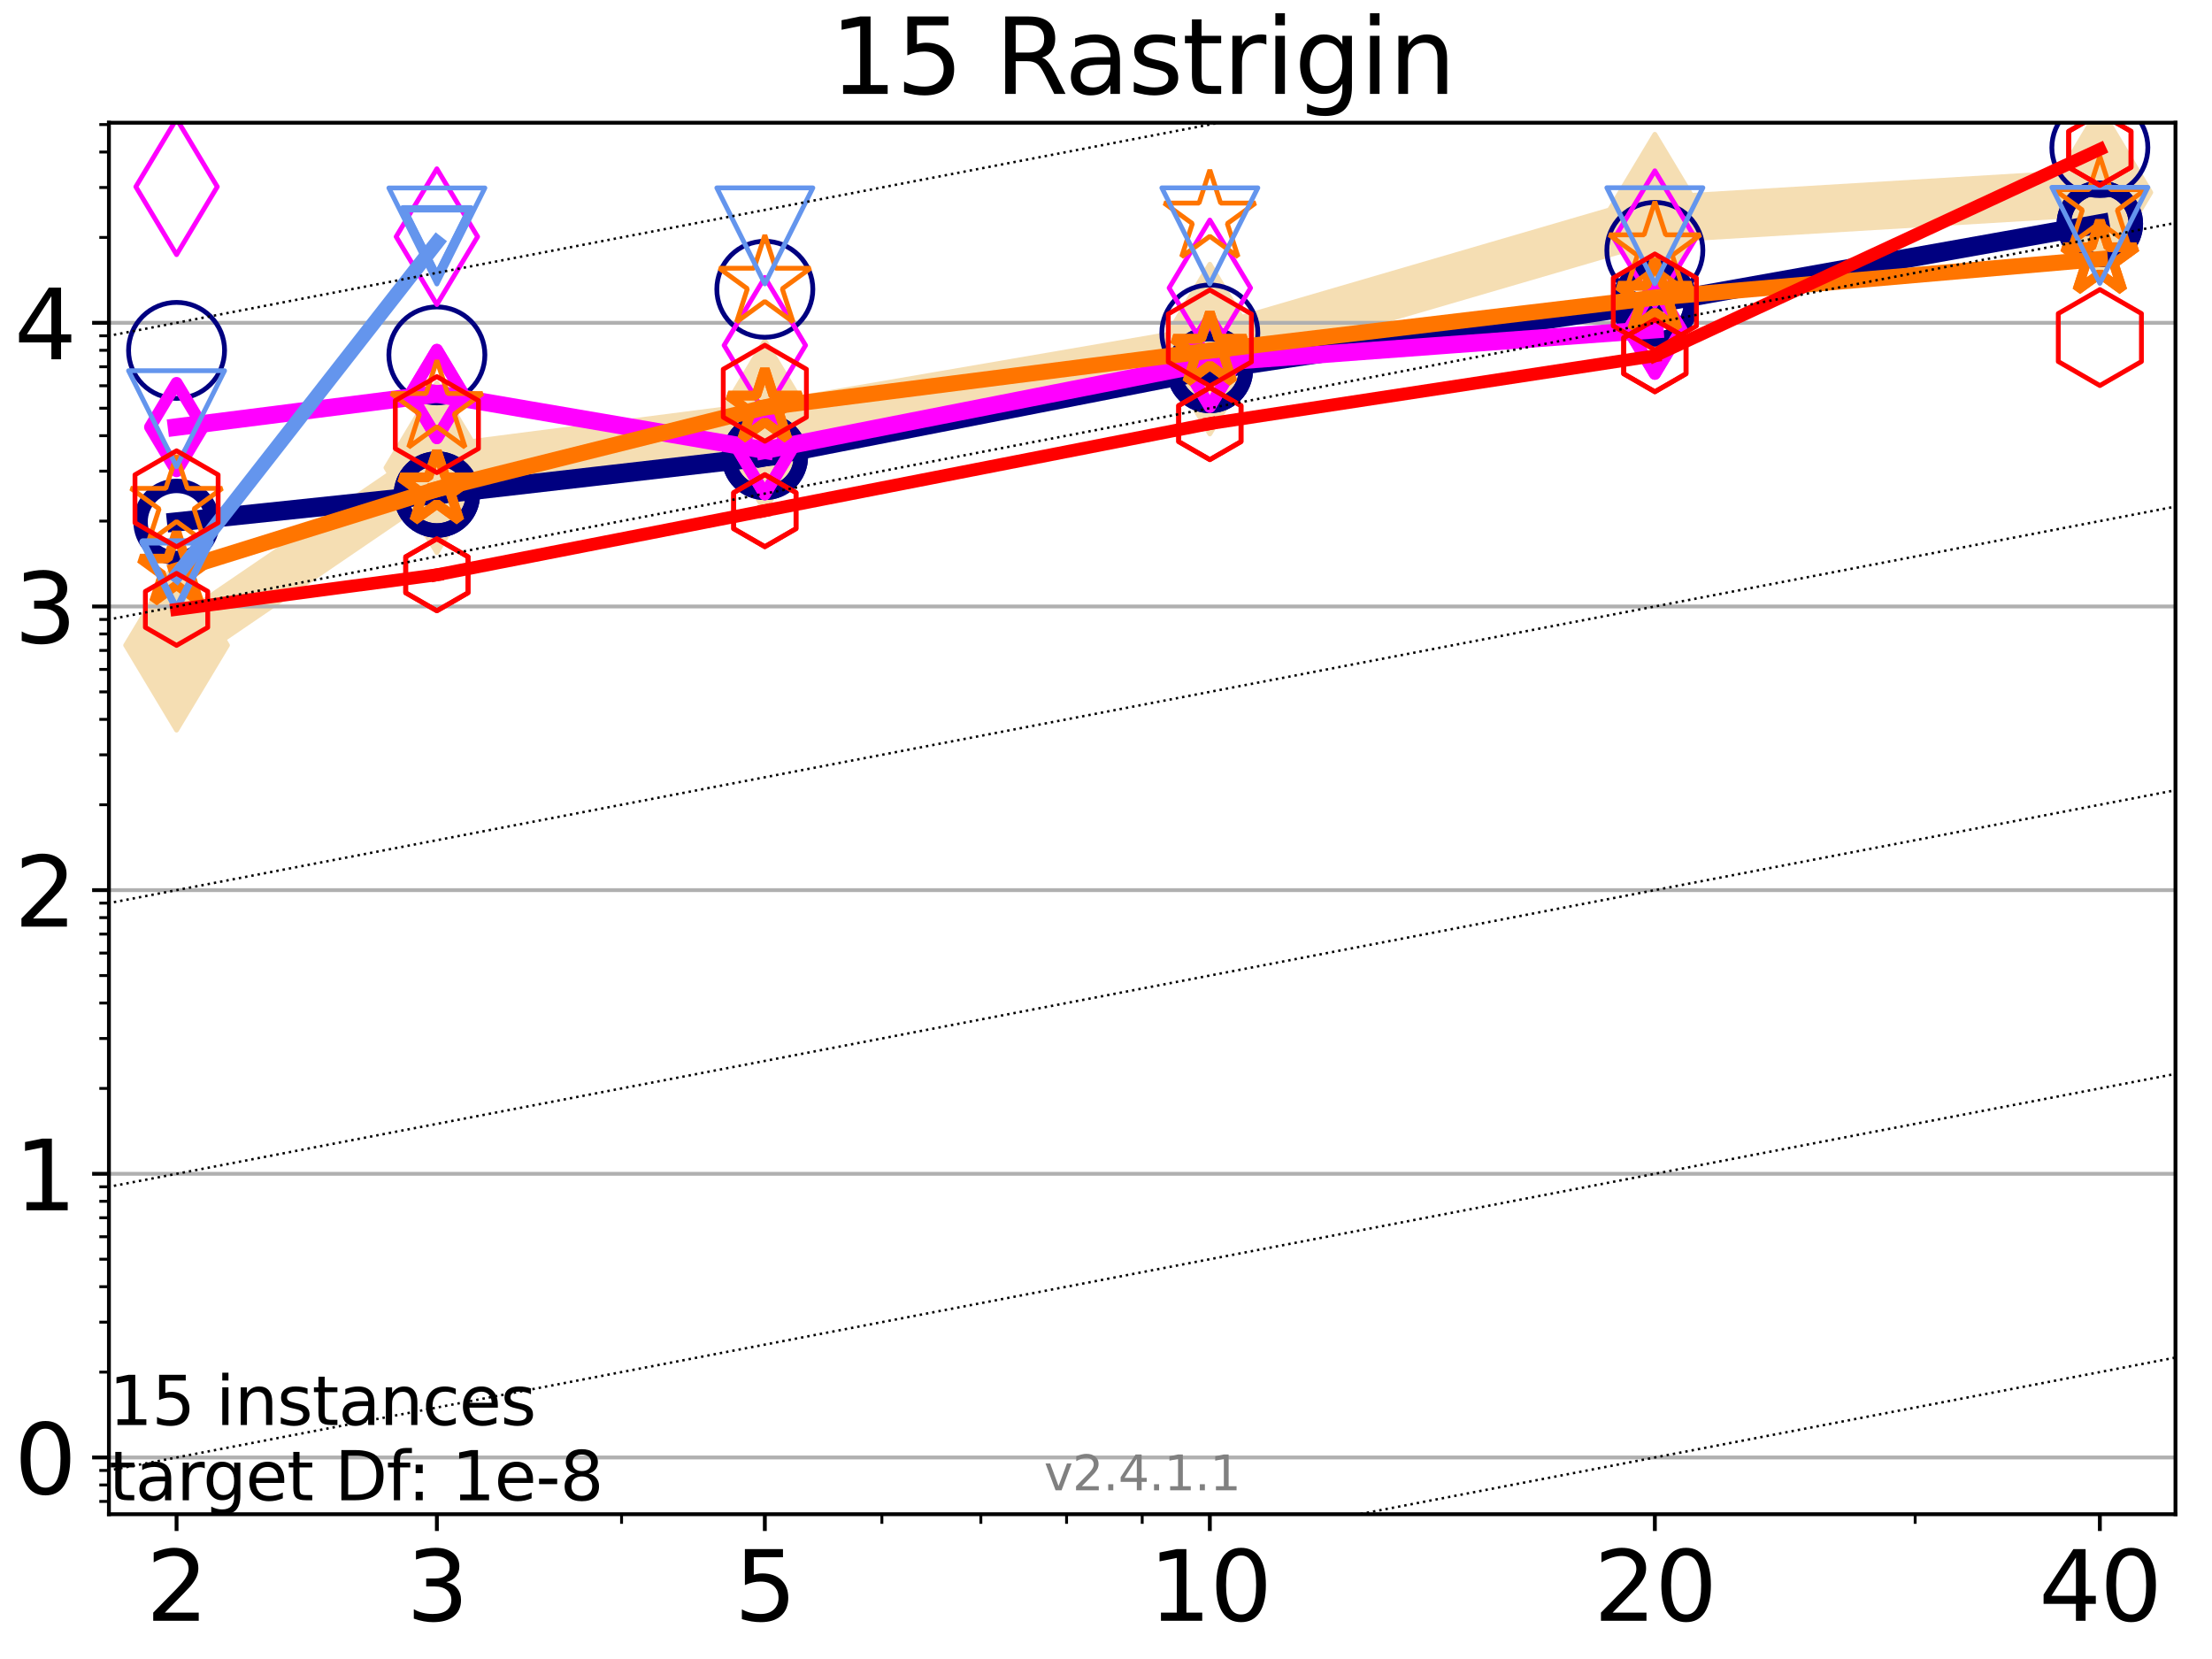 <?xml version="1.0" encoding="utf-8" standalone="no"?>
<!DOCTYPE svg PUBLIC "-//W3C//DTD SVG 1.1//EN"
  "http://www.w3.org/Graphics/SVG/1.1/DTD/svg11.dtd">
<svg height="345.6pt" version="1.1" viewBox="0 0 460.8 345.6" width="460.8pt" xmlns="http://www.w3.org/2000/svg" xmlns:xlink="http://www.w3.org/1999/xlink">
 <defs>
  <style type="text/css">*{stroke-linecap:butt;stroke-linejoin:round;}</style>
 </defs>
 <g id="figure_1">
  <g id="patch_1">
   <path d="M 0 345.6 
L 460.8 345.6 
L 460.8 0 
L 0 0 
z
" style="fill:#ffffff;"/>
  </g>
  <g id="axes_1">
   <g id="patch_2">
    <path d="M 22.69 315.44 
L 453.192 315.44 
L 453.192 25.56 
L 22.69 25.56 
z
" style="fill:#ffffff;"/>
   </g>
   <g id="line2d_1">
    <path clip-path="url(#p6bfedfe41f)" d="M 36.781 134.418 
L 91.009 97.437 
L 159.329 88.655 
L 252.032 72.719 
L 344.736 45.658 
L 437.439 40.101 
" style="fill:none;stroke:#f5deb3;stroke-linecap:square;stroke-width:10;"/>
    <defs>
     <path d="M 0 17.678 
L 10.607 0 
L 0 -17.678 
L -10.607 0 
z
" id="m26e93359d9" style="stroke:#f5deb3;stroke-linejoin:miter;"/>
    </defs>
    <g clip-path="url(#p6bfedfe41f)">
     <use style="fill:#f5deb3;stroke:#f5deb3;stroke-linejoin:miter;" x="36.781" xlink:href="#m26e93359d9" y="134.418"/>
     <use style="fill:#f5deb3;stroke:#f5deb3;stroke-linejoin:miter;" x="91.009" xlink:href="#m26e93359d9" y="97.437"/>
     <use style="fill:#f5deb3;stroke:#f5deb3;stroke-linejoin:miter;" x="159.329" xlink:href="#m26e93359d9" y="88.655"/>
     <use style="fill:#f5deb3;stroke:#f5deb3;stroke-linejoin:miter;" x="252.032" xlink:href="#m26e93359d9" y="72.719"/>
     <use style="fill:#f5deb3;stroke:#f5deb3;stroke-linejoin:miter;" x="344.736" xlink:href="#m26e93359d9" y="45.658"/>
     <use style="fill:#f5deb3;stroke:#f5deb3;stroke-linejoin:miter;" x="437.439" xlink:href="#m26e93359d9" y="40.101"/>
    </g>
   </g>
   <g id="matplotlib.axis_1">
    <g id="xtick_1">
     <g id="line2d_2">
      <defs>
       <path d="M 0 0 
L 0 3.5 
" id="m6cf8651670" style="stroke:#000000;stroke-width:0.8;"/>
      </defs>
      <g>
       <use style="stroke:#000000;stroke-width:0.8;" x="36.781" xlink:href="#m6cf8651670" y="315.44"/>
      </g>
     </g>
     <g id="text_1">
      <!-- 2 -->
      <g transform="translate(30.419 337.637)scale(0.2 -0.2)">
       <defs>
        <path d="M 1228 531 
L 3431 531 
L 3431 0 
L 469 0 
L 469 531 
Q 828 903 1448 1529 
Q 2069 2156 2228 2338 
Q 2531 2678 2651 2914 
Q 2772 3150 2772 3378 
Q 2772 3750 2511 3984 
Q 2250 4219 1831 4219 
Q 1534 4219 1204 4116 
Q 875 4013 500 3803 
L 500 4441 
Q 881 4594 1212 4672 
Q 1544 4750 1819 4750 
Q 2544 4750 2975 4387 
Q 3406 4025 3406 3419 
Q 3406 3131 3298 2873 
Q 3191 2616 2906 2266 
Q 2828 2175 2409 1742 
Q 1991 1309 1228 531 
z
" id="DejaVuSans-32" transform="scale(0.016)"/>
       </defs>
       <use xlink:href="#DejaVuSans-32"/>
      </g>
     </g>
    </g>
    <g id="xtick_2">
     <g id="line2d_3">
      <g>
       <use style="stroke:#000000;stroke-width:0.8;" x="91.009" xlink:href="#m6cf8651670" y="315.44"/>
      </g>
     </g>
     <g id="text_2">
      <!-- 3 -->
      <g transform="translate(84.647 337.637)scale(0.2 -0.2)">
       <defs>
        <path d="M 2597 2516 
Q 3050 2419 3304 2112 
Q 3559 1806 3559 1356 
Q 3559 666 3084 287 
Q 2609 -91 1734 -91 
Q 1441 -91 1130 -33 
Q 819 25 488 141 
L 488 750 
Q 750 597 1062 519 
Q 1375 441 1716 441 
Q 2309 441 2620 675 
Q 2931 909 2931 1356 
Q 2931 1769 2642 2001 
Q 2353 2234 1838 2234 
L 1294 2234 
L 1294 2753 
L 1863 2753 
Q 2328 2753 2575 2939 
Q 2822 3125 2822 3475 
Q 2822 3834 2567 4026 
Q 2313 4219 1838 4219 
Q 1578 4219 1281 4162 
Q 984 4106 628 3988 
L 628 4550 
Q 988 4650 1302 4700 
Q 1616 4750 1894 4750 
Q 2613 4750 3031 4423 
Q 3450 4097 3450 3541 
Q 3450 3153 3228 2886 
Q 3006 2619 2597 2516 
z
" id="DejaVuSans-33" transform="scale(0.016)"/>
       </defs>
       <use xlink:href="#DejaVuSans-33"/>
      </g>
     </g>
    </g>
    <g id="xtick_3">
     <g id="line2d_4">
      <g>
       <use style="stroke:#000000;stroke-width:0.8;" x="159.329" xlink:href="#m6cf8651670" y="315.44"/>
      </g>
     </g>
     <g id="text_3">
      <!-- 5 -->
      <g transform="translate(152.966 337.637)scale(0.2 -0.2)">
       <defs>
        <path d="M 691 4666 
L 3169 4666 
L 3169 4134 
L 1269 4134 
L 1269 2991 
Q 1406 3038 1543 3061 
Q 1681 3084 1819 3084 
Q 2600 3084 3056 2656 
Q 3513 2228 3513 1497 
Q 3513 744 3044 326 
Q 2575 -91 1722 -91 
Q 1428 -91 1123 -41 
Q 819 9 494 109 
L 494 744 
Q 775 591 1075 516 
Q 1375 441 1709 441 
Q 2250 441 2565 725 
Q 2881 1009 2881 1497 
Q 2881 1984 2565 2268 
Q 2250 2553 1709 2553 
Q 1456 2553 1204 2497 
Q 953 2441 691 2322 
L 691 4666 
z
" id="DejaVuSans-35" transform="scale(0.016)"/>
       </defs>
       <use xlink:href="#DejaVuSans-35"/>
      </g>
     </g>
    </g>
    <g id="xtick_4">
     <g id="line2d_5">
      <g>
       <use style="stroke:#000000;stroke-width:0.8;" x="252.032" xlink:href="#m6cf8651670" y="315.44"/>
      </g>
     </g>
     <g id="text_4">
      <!-- 10 -->
      <g transform="translate(239.307 337.637)scale(0.2 -0.2)">
       <defs>
        <path d="M 794 531 
L 1825 531 
L 1825 4091 
L 703 3866 
L 703 4441 
L 1819 4666 
L 2450 4666 
L 2450 531 
L 3481 531 
L 3481 0 
L 794 0 
L 794 531 
z
" id="DejaVuSans-31" transform="scale(0.016)"/>
        <path d="M 2034 4250 
Q 1547 4250 1301 3770 
Q 1056 3291 1056 2328 
Q 1056 1369 1301 889 
Q 1547 409 2034 409 
Q 2525 409 2770 889 
Q 3016 1369 3016 2328 
Q 3016 3291 2770 3770 
Q 2525 4250 2034 4250 
z
M 2034 4750 
Q 2819 4750 3233 4129 
Q 3647 3509 3647 2328 
Q 3647 1150 3233 529 
Q 2819 -91 2034 -91 
Q 1250 -91 836 529 
Q 422 1150 422 2328 
Q 422 3509 836 4129 
Q 1250 4750 2034 4750 
z
" id="DejaVuSans-30" transform="scale(0.016)"/>
       </defs>
       <use xlink:href="#DejaVuSans-31"/>
       <use x="63.623" xlink:href="#DejaVuSans-30"/>
      </g>
     </g>
    </g>
    <g id="xtick_5">
     <g id="line2d_6">
      <g>
       <use style="stroke:#000000;stroke-width:0.8;" x="344.736" xlink:href="#m6cf8651670" y="315.44"/>
      </g>
     </g>
     <g id="text_5">
      <!-- 20 -->
      <g transform="translate(332.011 337.637)scale(0.2 -0.2)">
       <use xlink:href="#DejaVuSans-32"/>
       <use x="63.623" xlink:href="#DejaVuSans-30"/>
      </g>
     </g>
    </g>
    <g id="xtick_6">
     <g id="line2d_7">
      <g>
       <use style="stroke:#000000;stroke-width:0.8;" x="437.439" xlink:href="#m6cf8651670" y="315.44"/>
      </g>
     </g>
     <g id="text_6">
      <!-- 40 -->
      <g transform="translate(424.714 337.637)scale(0.2 -0.2)">
       <defs>
        <path d="M 2419 4116 
L 825 1625 
L 2419 1625 
L 2419 4116 
z
M 2253 4666 
L 3047 4666 
L 3047 1625 
L 3713 1625 
L 3713 1100 
L 3047 1100 
L 3047 0 
L 2419 0 
L 2419 1100 
L 313 1100 
L 313 1709 
L 2253 4666 
z
" id="DejaVuSans-34" transform="scale(0.016)"/>
       </defs>
       <use xlink:href="#DejaVuSans-34"/>
       <use x="63.623" xlink:href="#DejaVuSans-30"/>
      </g>
     </g>
    </g>
    <g id="xtick_7">
     <g id="line2d_8">
      <defs>
       <path d="M 0 0 
L 0 2 
" id="m7c94b763df" style="stroke:#000000;stroke-width:0.6;"/>
      </defs>
      <g>
       <use style="stroke:#000000;stroke-width:0.6;" x="129.485" xlink:href="#m7c94b763df" y="315.44"/>
      </g>
     </g>
    </g>
    <g id="xtick_8">
     <g id="line2d_9">
      <g>
       <use style="stroke:#000000;stroke-width:0.6;" x="183.713" xlink:href="#m7c94b763df" y="315.44"/>
      </g>
     </g>
    </g>
    <g id="xtick_9">
     <g id="line2d_10">
      <g>
       <use style="stroke:#000000;stroke-width:0.6;" x="204.329" xlink:href="#m7c94b763df" y="315.44"/>
      </g>
     </g>
    </g>
    <g id="xtick_10">
     <g id="line2d_11">
      <g>
       <use style="stroke:#000000;stroke-width:0.6;" x="222.188" xlink:href="#m7c94b763df" y="315.44"/>
      </g>
     </g>
    </g>
    <g id="xtick_11">
     <g id="line2d_12">
      <g>
       <use style="stroke:#000000;stroke-width:0.6;" x="237.941" xlink:href="#m7c94b763df" y="315.44"/>
      </g>
     </g>
    </g>
    <g id="xtick_12">
     <g id="line2d_13">
      <g>
       <use style="stroke:#000000;stroke-width:0.6;" x="398.964" xlink:href="#m7c94b763df" y="315.44"/>
      </g>
     </g>
    </g>
   </g>
   <g id="matplotlib.axis_2">
    <g id="ytick_1">
     <g id="line2d_14">
      <path clip-path="url(#p6bfedfe41f)" d="M 22.69 303.621 
L 453.192 303.621 
" style="fill:none;stroke:#b0b0b0;stroke-linecap:square;stroke-width:0.8;"/>
     </g>
     <g id="line2d_15">
      <defs>
       <path d="M 0 0 
L -3.5 0 
" id="m6ab6a2dec6" style="stroke:#000000;stroke-width:0.8;"/>
      </defs>
      <g>
       <use style="stroke:#000000;stroke-width:0.8;" x="22.69" xlink:href="#m6ab6a2dec6" y="303.621"/>
      </g>
     </g>
     <g id="text_7">
      <!-- 0 -->
      <g transform="translate(2.965 311.22)scale(0.2 -0.2)">
       <use xlink:href="#DejaVuSans-30"/>
      </g>
     </g>
    </g>
    <g id="ytick_2">
     <g id="line2d_16">
      <path clip-path="url(#p6bfedfe41f)" d="M 22.69 244.528 
L 453.192 244.528 
" style="fill:none;stroke:#b0b0b0;stroke-linecap:square;stroke-width:0.8;"/>
     </g>
     <g id="line2d_17">
      <g>
       <use style="stroke:#000000;stroke-width:0.8;" x="22.69" xlink:href="#m6ab6a2dec6" y="244.528"/>
      </g>
     </g>
     <g id="text_8">
      <!-- 1 -->
      <g transform="translate(2.965 252.126)scale(0.2 -0.2)">
       <use xlink:href="#DejaVuSans-31"/>
      </g>
     </g>
    </g>
    <g id="ytick_3">
     <g id="line2d_18">
      <path clip-path="url(#p6bfedfe41f)" d="M 22.69 185.434 
L 453.192 185.434 
" style="fill:none;stroke:#b0b0b0;stroke-linecap:square;stroke-width:0.8;"/>
     </g>
     <g id="line2d_19">
      <g>
       <use style="stroke:#000000;stroke-width:0.8;" x="22.69" xlink:href="#m6ab6a2dec6" y="185.434"/>
      </g>
     </g>
     <g id="text_9">
      <!-- 2 -->
      <g transform="translate(2.965 193.033)scale(0.2 -0.2)">
       <use xlink:href="#DejaVuSans-32"/>
      </g>
     </g>
    </g>
    <g id="ytick_4">
     <g id="line2d_20">
      <path clip-path="url(#p6bfedfe41f)" d="M 22.69 126.341 
L 453.192 126.341 
" style="fill:none;stroke:#b0b0b0;stroke-linecap:square;stroke-width:0.8;"/>
     </g>
     <g id="line2d_21">
      <g>
       <use style="stroke:#000000;stroke-width:0.8;" x="22.69" xlink:href="#m6ab6a2dec6" y="126.341"/>
      </g>
     </g>
     <g id="text_10">
      <!-- 3 -->
      <g transform="translate(2.965 133.939)scale(0.2 -0.2)">
       <use xlink:href="#DejaVuSans-33"/>
      </g>
     </g>
    </g>
    <g id="ytick_5">
     <g id="line2d_22">
      <path clip-path="url(#p6bfedfe41f)" d="M 22.69 67.247 
L 453.192 67.247 
" style="fill:none;stroke:#b0b0b0;stroke-linecap:square;stroke-width:0.8;"/>
     </g>
     <g id="line2d_23">
      <g>
       <use style="stroke:#000000;stroke-width:0.8;" x="22.69" xlink:href="#m6ab6a2dec6" y="67.247"/>
      </g>
     </g>
     <g id="text_11">
      <!-- 4 -->
      <g transform="translate(2.965 74.846)scale(0.2 -0.2)">
       <use xlink:href="#DejaVuSans-34"/>
      </g>
     </g>
    </g>
    <g id="ytick_6">
     <g id="line2d_24">
      <defs>
       <path d="M 0 0 
L -2 0 
" id="m93c35be21a" style="stroke:#000000;stroke-width:0.6;"/>
      </defs>
      <g>
       <use style="stroke:#000000;stroke-width:0.6;" x="22.69" xlink:href="#m93c35be21a" y="312.775"/>
      </g>
     </g>
    </g>
    <g id="ytick_7">
     <g id="line2d_25">
      <g>
       <use style="stroke:#000000;stroke-width:0.6;" x="22.69" xlink:href="#m93c35be21a" y="309.348"/>
      </g>
     </g>
    </g>
    <g id="ytick_8">
     <g id="line2d_26">
      <g>
       <use style="stroke:#000000;stroke-width:0.6;" x="22.69" xlink:href="#m93c35be21a" y="306.325"/>
      </g>
     </g>
    </g>
    <g id="ytick_9">
     <g id="line2d_27">
      <g>
       <use style="stroke:#000000;stroke-width:0.6;" x="22.69" xlink:href="#m93c35be21a" y="285.832"/>
      </g>
     </g>
    </g>
    <g id="ytick_10">
     <g id="line2d_28">
      <g>
       <use style="stroke:#000000;stroke-width:0.6;" x="22.69" xlink:href="#m93c35be21a" y="275.427"/>
      </g>
     </g>
    </g>
    <g id="ytick_11">
     <g id="line2d_29">
      <g>
       <use style="stroke:#000000;stroke-width:0.6;" x="22.69" xlink:href="#m93c35be21a" y="268.044"/>
      </g>
     </g>
    </g>
    <g id="ytick_12">
     <g id="line2d_30">
      <g>
       <use style="stroke:#000000;stroke-width:0.6;" x="22.69" xlink:href="#m93c35be21a" y="262.317"/>
      </g>
     </g>
    </g>
    <g id="ytick_13">
     <g id="line2d_31">
      <g>
       <use style="stroke:#000000;stroke-width:0.6;" x="22.69" xlink:href="#m93c35be21a" y="257.638"/>
      </g>
     </g>
    </g>
    <g id="ytick_14">
     <g id="line2d_32">
      <g>
       <use style="stroke:#000000;stroke-width:0.6;" x="22.69" xlink:href="#m93c35be21a" y="253.682"/>
      </g>
     </g>
    </g>
    <g id="ytick_15">
     <g id="line2d_33">
      <g>
       <use style="stroke:#000000;stroke-width:0.6;" x="22.69" xlink:href="#m93c35be21a" y="250.255"/>
      </g>
     </g>
    </g>
    <g id="ytick_16">
     <g id="line2d_34">
      <g>
       <use style="stroke:#000000;stroke-width:0.6;" x="22.69" xlink:href="#m93c35be21a" y="247.232"/>
      </g>
     </g>
    </g>
    <g id="ytick_17">
     <g id="line2d_35">
      <g>
       <use style="stroke:#000000;stroke-width:0.6;" x="22.69" xlink:href="#m93c35be21a" y="226.739"/>
      </g>
     </g>
    </g>
    <g id="ytick_18">
     <g id="line2d_36">
      <g>
       <use style="stroke:#000000;stroke-width:0.6;" x="22.69" xlink:href="#m93c35be21a" y="216.333"/>
      </g>
     </g>
    </g>
    <g id="ytick_19">
     <g id="line2d_37">
      <g>
       <use style="stroke:#000000;stroke-width:0.6;" x="22.69" xlink:href="#m93c35be21a" y="208.95"/>
      </g>
     </g>
    </g>
    <g id="ytick_20">
     <g id="line2d_38">
      <g>
       <use style="stroke:#000000;stroke-width:0.6;" x="22.69" xlink:href="#m93c35be21a" y="203.223"/>
      </g>
     </g>
    </g>
    <g id="ytick_21">
     <g id="line2d_39">
      <g>
       <use style="stroke:#000000;stroke-width:0.6;" x="22.69" xlink:href="#m93c35be21a" y="198.544"/>
      </g>
     </g>
    </g>
    <g id="ytick_22">
     <g id="line2d_40">
      <g>
       <use style="stroke:#000000;stroke-width:0.6;" x="22.69" xlink:href="#m93c35be21a" y="194.588"/>
      </g>
     </g>
    </g>
    <g id="ytick_23">
     <g id="line2d_41">
      <g>
       <use style="stroke:#000000;stroke-width:0.6;" x="22.69" xlink:href="#m93c35be21a" y="191.161"/>
      </g>
     </g>
    </g>
    <g id="ytick_24">
     <g id="line2d_42">
      <g>
       <use style="stroke:#000000;stroke-width:0.6;" x="22.69" xlink:href="#m93c35be21a" y="188.138"/>
      </g>
     </g>
    </g>
    <g id="ytick_25">
     <g id="line2d_43">
      <g>
       <use style="stroke:#000000;stroke-width:0.6;" x="22.69" xlink:href="#m93c35be21a" y="167.645"/>
      </g>
     </g>
    </g>
    <g id="ytick_26">
     <g id="line2d_44">
      <g>
       <use style="stroke:#000000;stroke-width:0.6;" x="22.69" xlink:href="#m93c35be21a" y="157.24"/>
      </g>
     </g>
    </g>
    <g id="ytick_27">
     <g id="line2d_45">
      <g>
       <use style="stroke:#000000;stroke-width:0.6;" x="22.69" xlink:href="#m93c35be21a" y="149.857"/>
      </g>
     </g>
    </g>
    <g id="ytick_28">
     <g id="line2d_46">
      <g>
       <use style="stroke:#000000;stroke-width:0.6;" x="22.69" xlink:href="#m93c35be21a" y="144.13"/>
      </g>
     </g>
    </g>
    <g id="ytick_29">
     <g id="line2d_47">
      <g>
       <use style="stroke:#000000;stroke-width:0.6;" x="22.69" xlink:href="#m93c35be21a" y="139.451"/>
      </g>
     </g>
    </g>
    <g id="ytick_30">
     <g id="line2d_48">
      <g>
       <use style="stroke:#000000;stroke-width:0.6;" x="22.69" xlink:href="#m93c35be21a" y="135.495"/>
      </g>
     </g>
    </g>
    <g id="ytick_31">
     <g id="line2d_49">
      <g>
       <use style="stroke:#000000;stroke-width:0.6;" x="22.69" xlink:href="#m93c35be21a" y="132.068"/>
      </g>
     </g>
    </g>
    <g id="ytick_32">
     <g id="line2d_50">
      <g>
       <use style="stroke:#000000;stroke-width:0.6;" x="22.69" xlink:href="#m93c35be21a" y="129.045"/>
      </g>
     </g>
    </g>
    <g id="ytick_33">
     <g id="line2d_51">
      <g>
       <use style="stroke:#000000;stroke-width:0.6;" x="22.69" xlink:href="#m93c35be21a" y="108.552"/>
      </g>
     </g>
    </g>
    <g id="ytick_34">
     <g id="line2d_52">
      <g>
       <use style="stroke:#000000;stroke-width:0.6;" x="22.69" xlink:href="#m93c35be21a" y="98.146"/>
      </g>
     </g>
    </g>
    <g id="ytick_35">
     <g id="line2d_53">
      <g>
       <use style="stroke:#000000;stroke-width:0.6;" x="22.69" xlink:href="#m93c35be21a" y="90.763"/>
      </g>
     </g>
    </g>
    <g id="ytick_36">
     <g id="line2d_54">
      <g>
       <use style="stroke:#000000;stroke-width:0.6;" x="22.69" xlink:href="#m93c35be21a" y="85.036"/>
      </g>
     </g>
    </g>
    <g id="ytick_37">
     <g id="line2d_55">
      <g>
       <use style="stroke:#000000;stroke-width:0.6;" x="22.69" xlink:href="#m93c35be21a" y="80.357"/>
      </g>
     </g>
    </g>
    <g id="ytick_38">
     <g id="line2d_56">
      <g>
       <use style="stroke:#000000;stroke-width:0.6;" x="22.69" xlink:href="#m93c35be21a" y="76.401"/>
      </g>
     </g>
    </g>
    <g id="ytick_39">
     <g id="line2d_57">
      <g>
       <use style="stroke:#000000;stroke-width:0.6;" x="22.69" xlink:href="#m93c35be21a" y="72.974"/>
      </g>
     </g>
    </g>
    <g id="ytick_40">
     <g id="line2d_58">
      <g>
       <use style="stroke:#000000;stroke-width:0.6;" x="22.69" xlink:href="#m93c35be21a" y="69.951"/>
      </g>
     </g>
    </g>
    <g id="ytick_41">
     <g id="line2d_59">
      <g>
       <use style="stroke:#000000;stroke-width:0.6;" x="22.69" xlink:href="#m93c35be21a" y="49.459"/>
      </g>
     </g>
    </g>
    <g id="ytick_42">
     <g id="line2d_60">
      <g>
       <use style="stroke:#000000;stroke-width:0.6;" x="22.69" xlink:href="#m93c35be21a" y="39.053"/>
      </g>
     </g>
    </g>
    <g id="ytick_43">
     <g id="line2d_61">
      <g>
       <use style="stroke:#000000;stroke-width:0.6;" x="22.69" xlink:href="#m93c35be21a" y="31.67"/>
      </g>
     </g>
    </g>
    <g id="ytick_44">
     <g id="line2d_62">
      <g>
       <use style="stroke:#000000;stroke-width:0.6;" x="22.69" xlink:href="#m93c35be21a" y="25.943"/>
      </g>
     </g>
    </g>
   </g>
   <g id="line2d_63">
    <path clip-path="url(#p6bfedfe41f)" d="M 36.781 108.723 
L 91.009 103.018 
" style="fill:none;stroke:#000080;stroke-linecap:square;stroke-width:4;"/>
    <defs>
     <path d="M 0 7.5 
C 1.989 7.5 3.897 6.71 5.303 5.303 
C 6.71 3.897 7.5 1.989 7.5 0 
C 7.5 -1.989 6.71 -3.897 5.303 -5.303 
C 3.897 -6.71 1.989 -7.5 0 -7.5 
C -1.989 -7.5 -3.897 -6.71 -5.303 -5.303 
C -6.71 -3.897 -7.5 -1.989 -7.5 0 
C -7.5 1.989 -6.71 3.897 -5.303 5.303 
C -3.897 6.71 -1.989 7.5 0 7.5 
z
" id="mf29f5ccd88" style="stroke:#000080;stroke-width:3;"/>
    </defs>
    <g clip-path="url(#p6bfedfe41f)">
     <use style="fill-opacity:0;stroke:#000080;stroke-width:3;" x="36.781" xlink:href="#mf29f5ccd88" y="108.723"/>
     <use style="fill-opacity:0;stroke:#000080;stroke-width:3;" x="91.009" xlink:href="#mf29f5ccd88" y="103.018"/>
    </g>
   </g>
   <g id="line2d_64">
    <path clip-path="url(#p6bfedfe41f)" d="M 91.009 103.018 
L 159.329 95.165 
" style="fill:none;stroke:#000080;stroke-linecap:square;stroke-width:4;"/>
    <g clip-path="url(#p6bfedfe41f)">
     <use style="fill-opacity:0;stroke:#000080;stroke-width:3;" x="91.009" xlink:href="#mf29f5ccd88" y="103.018"/>
     <use style="fill-opacity:0;stroke:#000080;stroke-width:3;" x="159.329" xlink:href="#mf29f5ccd88" y="95.165"/>
    </g>
   </g>
   <g id="line2d_65">
    <path clip-path="url(#p6bfedfe41f)" d="M 159.329 95.165 
L 252.032 77.067 
" style="fill:none;stroke:#000080;stroke-linecap:square;stroke-width:4;"/>
    <g clip-path="url(#p6bfedfe41f)">
     <use style="fill-opacity:0;stroke:#000080;stroke-width:3;" x="159.329" xlink:href="#mf29f5ccd88" y="95.165"/>
     <use style="fill-opacity:0;stroke:#000080;stroke-width:3;" x="252.032" xlink:href="#mf29f5ccd88" y="77.067"/>
    </g>
   </g>
   <g id="line2d_66">
    <path clip-path="url(#p6bfedfe41f)" d="M 252.032 77.067 
L 344.736 63.183 
" style="fill:none;stroke:#000080;stroke-linecap:square;stroke-width:4;"/>
    <g clip-path="url(#p6bfedfe41f)">
     <use style="fill-opacity:0;stroke:#000080;stroke-width:3;" x="252.032" xlink:href="#mf29f5ccd88" y="77.067"/>
     <use style="fill-opacity:0;stroke:#000080;stroke-width:3;" x="344.736" xlink:href="#mf29f5ccd88" y="63.183"/>
    </g>
   </g>
   <g id="line2d_67">
    <path clip-path="url(#p6bfedfe41f)" d="M 344.736 63.183 
L 437.439 46.627 
" style="fill:none;stroke:#000080;stroke-linecap:square;stroke-width:4;"/>
    <g clip-path="url(#p6bfedfe41f)">
     <use style="fill-opacity:0;stroke:#000080;stroke-width:3;" x="344.736" xlink:href="#mf29f5ccd88" y="63.183"/>
     <use style="fill-opacity:0;stroke:#000080;stroke-width:3;" x="437.439" xlink:href="#mf29f5ccd88" y="46.627"/>
    </g>
   </g>
   <g id="line2d_68">
    <path clip-path="url(#p6bfedfe41f)" d="M 437.439 46.627 
" style="fill:none;stroke:#000080;stroke-linecap:square;stroke-width:4;"/>
    <g clip-path="url(#p6bfedfe41f)">
     <use style="fill-opacity:0;stroke:#000080;stroke-width:3;" x="437.439" xlink:href="#mf29f5ccd88" y="46.627"/>
    </g>
   </g>
   <g id="line2d_69"/>
   <g id="line2d_70">
    <defs>
     <path d="M 0 10 
C 2.652 10 5.196 8.946 7.071 7.071 
C 8.946 5.196 10 2.652 10 0 
C 10 -2.652 8.946 -5.196 7.071 -7.071 
C 5.196 -8.946 2.652 -10 0 -10 
C -2.652 -10 -5.196 -8.946 -7.071 -7.071 
C -8.946 -5.196 -10 -2.652 -10 0 
C -10 2.652 -8.946 5.196 -7.071 7.071 
C -5.196 8.946 -2.652 10 0 10 
z
" id="me955cec73f" style="stroke:#000080;"/>
    </defs>
    <g clip-path="url(#p6bfedfe41f)">
     <use style="fill-opacity:0;stroke:#000080;" x="36.781" xlink:href="#me955cec73f" y="72.993"/>
     <use style="fill-opacity:0;stroke:#000080;" x="91.009" xlink:href="#me955cec73f" y="73.935"/>
     <use style="fill-opacity:0;stroke:#000080;" x="159.329" xlink:href="#me955cec73f" y="60.258"/>
     <use style="fill-opacity:0;stroke:#000080;" x="252.032" xlink:href="#me955cec73f" y="69.367"/>
     <use style="fill-opacity:0;stroke:#000080;" x="344.736" xlink:href="#me955cec73f" y="52.166"/>
     <use style="fill-opacity:0;stroke:#000080;" x="437.439" xlink:href="#me955cec73f" y="30.744"/>
    </g>
   </g>
   <g id="line2d_71">
    <path clip-path="url(#p6bfedfe41f)" d="M 36.781 88.97 
L 91.009 82.077 
" style="fill:none;stroke:#ff00ff;stroke-linecap:square;stroke-width:3.667;"/>
    <defs>
     <path d="M 0 9.192 
L 5.515 0 
L 0 -9.192 
L -5.515 0 
z
" id="m3b7c4d0900" style="stroke:#ff00ff;stroke-linejoin:miter;stroke-width:2.5;"/>
    </defs>
    <g clip-path="url(#p6bfedfe41f)">
     <use style="fill-opacity:0;stroke:#ff00ff;stroke-linejoin:miter;stroke-width:2.5;" x="36.781" xlink:href="#m3b7c4d0900" y="88.97"/>
     <use style="fill-opacity:0;stroke:#ff00ff;stroke-linejoin:miter;stroke-width:2.5;" x="91.009" xlink:href="#m3b7c4d0900" y="82.077"/>
    </g>
   </g>
   <g id="line2d_72">
    <path clip-path="url(#p6bfedfe41f)" d="M 91.009 82.077 
L 159.329 93.776 
" style="fill:none;stroke:#ff00ff;stroke-linecap:square;stroke-width:3.667;"/>
    <g clip-path="url(#p6bfedfe41f)">
     <use style="fill-opacity:0;stroke:#ff00ff;stroke-linejoin:miter;stroke-width:2.5;" x="91.009" xlink:href="#m3b7c4d0900" y="82.077"/>
     <use style="fill-opacity:0;stroke:#ff00ff;stroke-linejoin:miter;stroke-width:2.5;" x="159.329" xlink:href="#m3b7c4d0900" y="93.776"/>
    </g>
   </g>
   <g id="line2d_73">
    <path clip-path="url(#p6bfedfe41f)" d="M 159.329 93.776 
L 252.032 75.543 
" style="fill:none;stroke:#ff00ff;stroke-linecap:square;stroke-width:3.667;"/>
    <g clip-path="url(#p6bfedfe41f)">
     <use style="fill-opacity:0;stroke:#ff00ff;stroke-linejoin:miter;stroke-width:2.5;" x="159.329" xlink:href="#m3b7c4d0900" y="93.776"/>
     <use style="fill-opacity:0;stroke:#ff00ff;stroke-linejoin:miter;stroke-width:2.5;" x="252.032" xlink:href="#m3b7c4d0900" y="75.543"/>
    </g>
   </g>
   <g id="line2d_74">
    <path clip-path="url(#p6bfedfe41f)" d="M 252.032 75.543 
L 344.736 68.672 
" style="fill:none;stroke:#ff00ff;stroke-linecap:square;stroke-width:3.667;"/>
    <g clip-path="url(#p6bfedfe41f)">
     <use style="fill-opacity:0;stroke:#ff00ff;stroke-linejoin:miter;stroke-width:2.5;" x="252.032" xlink:href="#m3b7c4d0900" y="75.543"/>
     <use style="fill-opacity:0;stroke:#ff00ff;stroke-linejoin:miter;stroke-width:2.5;" x="344.736" xlink:href="#m3b7c4d0900" y="68.672"/>
    </g>
   </g>
   <g id="line2d_75">
    <path clip-path="url(#p6bfedfe41f)" d="M 344.736 68.672 
" style="fill:none;stroke:#ff00ff;stroke-linecap:square;stroke-width:3.667;"/>
    <g clip-path="url(#p6bfedfe41f)">
     <use style="fill-opacity:0;stroke:#ff00ff;stroke-linejoin:miter;stroke-width:2.5;" x="344.736" xlink:href="#m3b7c4d0900" y="68.672"/>
    </g>
   </g>
   <g id="line2d_76"/>
   <g id="line2d_77">
    <defs>
     <path d="M 0 14.142 
L 8.485 0 
L 0 -14.142 
L -8.485 0 
z
" id="m5835f364c6" style="stroke:#ff00ff;stroke-linejoin:miter;"/>
    </defs>
    <g clip-path="url(#p6bfedfe41f)">
     <use style="fill-opacity:0;stroke:#ff00ff;stroke-linejoin:miter;" x="36.781" xlink:href="#m5835f364c6" y="38.905"/>
     <use style="fill-opacity:0;stroke:#ff00ff;stroke-linejoin:miter;" x="91.009" xlink:href="#m5835f364c6" y="49.304"/>
     <use style="fill-opacity:0;stroke:#ff00ff;stroke-linejoin:miter;" x="159.329" xlink:href="#m5835f364c6" y="71.936"/>
     <use style="fill-opacity:0;stroke:#ff00ff;stroke-linejoin:miter;" x="252.032" xlink:href="#m5835f364c6" y="59.984"/>
     <use style="fill-opacity:0;stroke:#ff00ff;stroke-linejoin:miter;" x="344.736" xlink:href="#m5835f364c6" y="49.719"/>
    </g>
   </g>
   <g id="line2d_78">
    <path clip-path="url(#p6bfedfe41f)" d="M 36.781 118.836 
L 91.009 101.929 
" style="fill:none;stroke:#ff7500;stroke-linecap:square;stroke-width:3.333;"/>
    <defs>
     <path d="M 0 -8 
L -1.796 -2.472 
L -7.608 -2.472 
L -2.906 0.944 
L -4.702 6.472 
L -0 3.056 
L 4.702 6.472 
L 2.906 0.944 
L 7.608 -2.472 
L 1.796 -2.472 
z
" id="me2e2535b00" style="stroke:#ff7500;stroke-linejoin:bevel;stroke-width:2;"/>
    </defs>
    <g clip-path="url(#p6bfedfe41f)">
     <use style="fill-opacity:0;stroke:#ff7500;stroke-linejoin:bevel;stroke-width:2;" x="36.781" xlink:href="#me2e2535b00" y="118.836"/>
     <use style="fill-opacity:0;stroke:#ff7500;stroke-linejoin:bevel;stroke-width:2;" x="91.009" xlink:href="#me2e2535b00" y="101.929"/>
    </g>
   </g>
   <g id="line2d_79">
    <path clip-path="url(#p6bfedfe41f)" d="M 91.009 101.929 
L 159.329 84.88 
" style="fill:none;stroke:#ff7500;stroke-linecap:square;stroke-width:3.333;"/>
    <g clip-path="url(#p6bfedfe41f)">
     <use style="fill-opacity:0;stroke:#ff7500;stroke-linejoin:bevel;stroke-width:2;" x="91.009" xlink:href="#me2e2535b00" y="101.929"/>
     <use style="fill-opacity:0;stroke:#ff7500;stroke-linejoin:bevel;stroke-width:2;" x="159.329" xlink:href="#me2e2535b00" y="84.88"/>
    </g>
   </g>
   <g id="line2d_80">
    <path clip-path="url(#p6bfedfe41f)" d="M 159.329 84.88 
L 252.032 73.05 
" style="fill:none;stroke:#ff7500;stroke-linecap:square;stroke-width:3.333;"/>
    <g clip-path="url(#p6bfedfe41f)">
     <use style="fill-opacity:0;stroke:#ff7500;stroke-linejoin:bevel;stroke-width:2;" x="159.329" xlink:href="#me2e2535b00" y="84.88"/>
     <use style="fill-opacity:0;stroke:#ff7500;stroke-linejoin:bevel;stroke-width:2;" x="252.032" xlink:href="#me2e2535b00" y="73.05"/>
    </g>
   </g>
   <g id="line2d_81">
    <path clip-path="url(#p6bfedfe41f)" d="M 252.032 73.05 
L 344.736 62.008 
" style="fill:none;stroke:#ff7500;stroke-linecap:square;stroke-width:3.333;"/>
    <g clip-path="url(#p6bfedfe41f)">
     <use style="fill-opacity:0;stroke:#ff7500;stroke-linejoin:bevel;stroke-width:2;" x="252.032" xlink:href="#me2e2535b00" y="73.05"/>
     <use style="fill-opacity:0;stroke:#ff7500;stroke-linejoin:bevel;stroke-width:2;" x="344.736" xlink:href="#me2e2535b00" y="62.008"/>
    </g>
   </g>
   <g id="line2d_82">
    <path clip-path="url(#p6bfedfe41f)" d="M 344.736 62.008 
L 437.439 53.962 
" style="fill:none;stroke:#ff7500;stroke-linecap:square;stroke-width:3.333;"/>
    <g clip-path="url(#p6bfedfe41f)">
     <use style="fill-opacity:0;stroke:#ff7500;stroke-linejoin:bevel;stroke-width:2;" x="344.736" xlink:href="#me2e2535b00" y="62.008"/>
     <use style="fill-opacity:0;stroke:#ff7500;stroke-linejoin:bevel;stroke-width:2;" x="437.439" xlink:href="#me2e2535b00" y="53.962"/>
    </g>
   </g>
   <g id="line2d_83">
    <path clip-path="url(#p6bfedfe41f)" d="M 437.439 53.962 
" style="fill:none;stroke:#ff7500;stroke-linecap:square;stroke-width:3.333;"/>
    <g clip-path="url(#p6bfedfe41f)">
     <use style="fill-opacity:0;stroke:#ff7500;stroke-linejoin:bevel;stroke-width:2;" x="437.439" xlink:href="#me2e2535b00" y="53.962"/>
    </g>
   </g>
   <g id="line2d_84"/>
   <g id="line2d_85">
    <defs>
     <path d="M 0 -10 
L -2.245 -3.09 
L -9.511 -3.09 
L -3.633 1.18 
L -5.878 8.09 
L -0 3.82 
L 5.878 8.09 
L 3.633 1.18 
L 9.511 -3.09 
L 2.245 -3.09 
z
" id="me89a740640" style="stroke:#ff7500;stroke-linejoin:bevel;"/>
    </defs>
    <g clip-path="url(#p6bfedfe41f)">
     <use style="fill-opacity:0;stroke:#ff7500;stroke-linejoin:bevel;" x="36.781" xlink:href="#me89a740640" y="104.826"/>
     <use style="fill-opacity:0;stroke:#ff7500;stroke-linejoin:bevel;" x="91.009" xlink:href="#me89a740640" y="85.067"/>
     <use style="fill-opacity:0;stroke:#ff7500;stroke-linejoin:bevel;" x="159.329" xlink:href="#me89a740640" y="58.97"/>
     <use style="fill-opacity:0;stroke:#ff7500;stroke-linejoin:bevel;" x="252.032" xlink:href="#me89a740640" y="45.397"/>
     <use style="fill-opacity:0;stroke:#ff7500;stroke-linejoin:bevel;" x="344.736" xlink:href="#me89a740640" y="52.009"/>
     <use style="fill-opacity:0;stroke:#ff7500;stroke-linejoin:bevel;" x="437.439" xlink:href="#me89a740640" y="42.583"/>
    </g>
   </g>
   <g id="line2d_86">
    <path clip-path="url(#p6bfedfe41f)" d="M 36.781 119.89 
L 91.009 50.5 
" style="fill:none;stroke:#6495ed;stroke-linecap:square;stroke-width:3;"/>
    <defs>
     <path d="M -0 7 
L 7 -7 
L -7 -7 
z
" id="m1f7d8a993e" style="stroke:#6495ed;stroke-linejoin:miter;stroke-width:1.5;"/>
    </defs>
    <g clip-path="url(#p6bfedfe41f)">
     <use style="fill-opacity:0;stroke:#6495ed;stroke-linejoin:miter;stroke-width:1.5;" x="36.781" xlink:href="#m1f7d8a993e" y="119.89"/>
     <use style="fill-opacity:0;stroke:#6495ed;stroke-linejoin:miter;stroke-width:1.5;" x="91.009" xlink:href="#m1f7d8a993e" y="50.5"/>
    </g>
   </g>
   <g id="line2d_87">
    <path clip-path="url(#p6bfedfe41f)" d="M 91.009 50.5 
" style="fill:none;stroke:#6495ed;stroke-linecap:square;stroke-width:3;"/>
    <g clip-path="url(#p6bfedfe41f)">
     <use style="fill-opacity:0;stroke:#6495ed;stroke-linejoin:miter;stroke-width:1.5;" x="91.009" xlink:href="#m1f7d8a993e" y="50.5"/>
    </g>
   </g>
   <g id="line2d_88"/>
   <g id="line2d_89">
    <defs>
     <path d="M -0 10 
L 10 -10 
L -10 -10 
z
" id="mcd08fedd69" style="stroke:#6495ed;stroke-linejoin:miter;"/>
    </defs>
    <g clip-path="url(#p6bfedfe41f)">
     <use style="fill-opacity:0;stroke:#6495ed;stroke-linejoin:miter;" x="36.781" xlink:href="#mcd08fedd69" y="87.224"/>
     <use style="fill-opacity:0;stroke:#6495ed;stroke-linejoin:miter;" x="91.009" xlink:href="#mcd08fedd69" y="49.158"/>
     <use style="fill-opacity:0;stroke:#6495ed;stroke-linejoin:miter;" x="159.329" xlink:href="#mcd08fedd69" y="49.139"/>
     <use style="fill-opacity:0;stroke:#6495ed;stroke-linejoin:miter;" x="252.032" xlink:href="#mcd08fedd69" y="49.131"/>
     <use style="fill-opacity:0;stroke:#6495ed;stroke-linejoin:miter;" x="344.736" xlink:href="#mcd08fedd69" y="49.108"/>
     <use style="fill-opacity:0;stroke:#6495ed;stroke-linejoin:miter;" x="437.439" xlink:href="#mcd08fedd69" y="49.027"/>
    </g>
   </g>
   <g id="line2d_90">
    <path clip-path="url(#p6bfedfe41f)" d="M 36.781 126.949 
L 91.009 119.741 
" style="fill:none;stroke:#ff0000;stroke-linecap:square;stroke-width:2.667;"/>
    <defs>
     <path d="M 0 -7.5 
L -6.495 -3.75 
L -6.495 3.75 
L -0 7.5 
L 6.495 3.75 
L 6.495 -3.75 
z
" id="m7af0001034" style="stroke:#ff0000;stroke-linejoin:miter;"/>
    </defs>
    <g clip-path="url(#p6bfedfe41f)">
     <use style="fill-opacity:0;stroke:#ff0000;stroke-linejoin:miter;" x="36.781" xlink:href="#m7af0001034" y="126.949"/>
     <use style="fill-opacity:0;stroke:#ff0000;stroke-linejoin:miter;" x="91.009" xlink:href="#m7af0001034" y="119.741"/>
    </g>
   </g>
   <g id="line2d_91">
    <path clip-path="url(#p6bfedfe41f)" d="M 91.009 119.741 
L 159.329 106.383 
" style="fill:none;stroke:#ff0000;stroke-linecap:square;stroke-width:2.667;"/>
    <g clip-path="url(#p6bfedfe41f)">
     <use style="fill-opacity:0;stroke:#ff0000;stroke-linejoin:miter;" x="91.009" xlink:href="#m7af0001034" y="119.741"/>
     <use style="fill-opacity:0;stroke:#ff0000;stroke-linejoin:miter;" x="159.329" xlink:href="#m7af0001034" y="106.383"/>
    </g>
   </g>
   <g id="line2d_92">
    <path clip-path="url(#p6bfedfe41f)" d="M 159.329 106.383 
L 252.032 88.252 
" style="fill:none;stroke:#ff0000;stroke-linecap:square;stroke-width:2.667;"/>
    <g clip-path="url(#p6bfedfe41f)">
     <use style="fill-opacity:0;stroke:#ff0000;stroke-linejoin:miter;" x="159.329" xlink:href="#m7af0001034" y="106.383"/>
     <use style="fill-opacity:0;stroke:#ff0000;stroke-linejoin:miter;" x="252.032" xlink:href="#m7af0001034" y="88.252"/>
    </g>
   </g>
   <g id="line2d_93">
    <path clip-path="url(#p6bfedfe41f)" d="M 252.032 88.252 
L 344.736 74.111 
" style="fill:none;stroke:#ff0000;stroke-linecap:square;stroke-width:2.667;"/>
    <g clip-path="url(#p6bfedfe41f)">
     <use style="fill-opacity:0;stroke:#ff0000;stroke-linejoin:miter;" x="252.032" xlink:href="#m7af0001034" y="88.252"/>
     <use style="fill-opacity:0;stroke:#ff0000;stroke-linejoin:miter;" x="344.736" xlink:href="#m7af0001034" y="74.111"/>
    </g>
   </g>
   <g id="line2d_94">
    <path clip-path="url(#p6bfedfe41f)" d="M 344.736 74.111 
L 437.439 31.107 
" style="fill:none;stroke:#ff0000;stroke-linecap:square;stroke-width:2.667;"/>
    <g clip-path="url(#p6bfedfe41f)">
     <use style="fill-opacity:0;stroke:#ff0000;stroke-linejoin:miter;" x="344.736" xlink:href="#m7af0001034" y="74.111"/>
     <use style="fill-opacity:0;stroke:#ff0000;stroke-linejoin:miter;" x="437.439" xlink:href="#m7af0001034" y="31.107"/>
    </g>
   </g>
   <g id="line2d_95">
    <path clip-path="url(#p6bfedfe41f)" d="M 437.439 31.107 
" style="fill:none;stroke:#ff0000;stroke-linecap:square;stroke-width:2.667;"/>
    <g clip-path="url(#p6bfedfe41f)">
     <use style="fill-opacity:0;stroke:#ff0000;stroke-linejoin:miter;" x="437.439" xlink:href="#m7af0001034" y="31.107"/>
    </g>
   </g>
   <g id="line2d_96"/>
   <g id="line2d_97">
    <defs>
     <path d="M 0 -10 
L -8.66 -5 
L -8.66 5 
L -0 10 
L 8.66 5 
L 8.66 -5 
z
" id="m0c66691846" style="stroke:#ff0000;stroke-linejoin:miter;"/>
    </defs>
    <g clip-path="url(#p6bfedfe41f)">
     <use style="fill-opacity:0;stroke:#ff0000;stroke-linejoin:miter;" x="36.781" xlink:href="#m0c66691846" y="103.905"/>
     <use style="fill-opacity:0;stroke:#ff0000;stroke-linejoin:miter;" x="91.009" xlink:href="#m0c66691846" y="88.452"/>
     <use style="fill-opacity:0;stroke:#ff0000;stroke-linejoin:miter;" x="159.329" xlink:href="#m0c66691846" y="81.915"/>
     <use style="fill-opacity:0;stroke:#ff0000;stroke-linejoin:miter;" x="252.032" xlink:href="#m0c66691846" y="70.402"/>
     <use style="fill-opacity:0;stroke:#ff0000;stroke-linejoin:miter;" x="344.736" xlink:href="#m0c66691846" y="62.905"/>
     <use style="fill-opacity:0;stroke:#ff0000;stroke-linejoin:miter;" x="437.439" xlink:href="#m0c66691846" y="70.318"/>
    </g>
   </g>
   <g id="line2d_98"/>
   <g id="line2d_99">
    <path clip-path="url(#p6bfedfe41f)" d="M 120.76 346.6 
L 461.8 281.158 
" style="fill:none;stroke:#000000;stroke-dasharray:0.5,0.825;stroke-dashoffset:0;stroke-width:0.5;"/>
   </g>
   <g id="line2d_100">
    <path clip-path="url(#p6bfedfe41f)" d="M -1 310.871 
L 461.8 222.064 
" style="fill:none;stroke:#000000;stroke-dasharray:0.5,0.825;stroke-dashoffset:0;stroke-width:0.5;"/>
   </g>
   <g id="line2d_101">
    <path clip-path="url(#p6bfedfe41f)" d="M -1 251.778 
L 461.8 162.971 
" style="fill:none;stroke:#000000;stroke-dasharray:0.5,0.825;stroke-dashoffset:0;stroke-width:0.5;"/>
   </g>
   <g id="line2d_102">
    <path clip-path="url(#p6bfedfe41f)" d="M -1 192.684 
L 461.8 103.877 
" style="fill:none;stroke:#000000;stroke-dasharray:0.5,0.825;stroke-dashoffset:0;stroke-width:0.5;"/>
   </g>
   <g id="line2d_103">
    <path clip-path="url(#p6bfedfe41f)" d="M -1 133.591 
L 461.8 44.784 
" style="fill:none;stroke:#000000;stroke-dasharray:0.5,0.825;stroke-dashoffset:0;stroke-width:0.5;"/>
   </g>
   <g id="line2d_104">
    <path clip-path="url(#p6bfedfe41f)" d="M -1 74.497 
L 392.44 -1 
" style="fill:none;stroke:#000000;stroke-dasharray:0.5,0.825;stroke-dashoffset:0;stroke-width:0.5;"/>
   </g>
   <g id="line2d_105">
    <path clip-path="url(#p6bfedfe41f)" d="M -1 15.404 
L 84.486 -1 
" style="fill:none;stroke:#000000;stroke-dasharray:0.5,0.825;stroke-dashoffset:0;stroke-width:0.5;"/>
   </g>
   <g id="line2d_106">
    <path clip-path="url(#p6bfedfe41f)" style="fill:none;stroke:#000000;stroke-dasharray:0.5,0.825;stroke-dashoffset:0;stroke-width:0.5;"/>
   </g>
   <g id="line2d_107">
    <path clip-path="url(#p6bfedfe41f)" style="fill:none;stroke:#000000;stroke-dasharray:0.5,0.825;stroke-dashoffset:0;stroke-width:0.5;"/>
   </g>
   <g id="patch_3">
    <path d="M 22.69 315.44 
L 22.69 25.56 
" style="fill:none;stroke:#000000;stroke-linecap:square;stroke-linejoin:miter;stroke-width:0.8;"/>
   </g>
   <g id="patch_4">
    <path d="M 453.192 315.44 
L 453.192 25.56 
" style="fill:none;stroke:#000000;stroke-linecap:square;stroke-linejoin:miter;stroke-width:0.8;"/>
   </g>
   <g id="patch_5">
    <path d="M 22.69 315.44 
L 453.192 315.44 
" style="fill:none;stroke:#000000;stroke-linecap:square;stroke-linejoin:miter;stroke-width:0.8;"/>
   </g>
   <g id="patch_6">
    <path d="M 22.69 25.56 
L 453.192 25.56 
" style="fill:none;stroke:#000000;stroke-linecap:square;stroke-linejoin:miter;stroke-width:0.8;"/>
   </g>
   <g id="text_12">
    <!-- 15 instances -->
    <g transform="translate(22.69 296.851)scale(0.14 -0.14)">
     <defs>
      <path id="DejaVuSans-20" transform="scale(0.016)"/>
      <path d="M 603 3500 
L 1178 3500 
L 1178 0 
L 603 0 
L 603 3500 
z
M 603 4863 
L 1178 4863 
L 1178 4134 
L 603 4134 
L 603 4863 
z
" id="DejaVuSans-69" transform="scale(0.016)"/>
      <path d="M 3513 2113 
L 3513 0 
L 2938 0 
L 2938 2094 
Q 2938 2591 2744 2837 
Q 2550 3084 2163 3084 
Q 1697 3084 1428 2787 
Q 1159 2491 1159 1978 
L 1159 0 
L 581 0 
L 581 3500 
L 1159 3500 
L 1159 2956 
Q 1366 3272 1645 3428 
Q 1925 3584 2291 3584 
Q 2894 3584 3203 3211 
Q 3513 2838 3513 2113 
z
" id="DejaVuSans-6e" transform="scale(0.016)"/>
      <path d="M 2834 3397 
L 2834 2853 
Q 2591 2978 2328 3040 
Q 2066 3103 1784 3103 
Q 1356 3103 1142 2972 
Q 928 2841 928 2578 
Q 928 2378 1081 2264 
Q 1234 2150 1697 2047 
L 1894 2003 
Q 2506 1872 2764 1633 
Q 3022 1394 3022 966 
Q 3022 478 2636 193 
Q 2250 -91 1575 -91 
Q 1294 -91 989 -36 
Q 684 19 347 128 
L 347 722 
Q 666 556 975 473 
Q 1284 391 1588 391 
Q 1994 391 2212 530 
Q 2431 669 2431 922 
Q 2431 1156 2273 1281 
Q 2116 1406 1581 1522 
L 1381 1569 
Q 847 1681 609 1914 
Q 372 2147 372 2553 
Q 372 3047 722 3315 
Q 1072 3584 1716 3584 
Q 2034 3584 2315 3537 
Q 2597 3491 2834 3397 
z
" id="DejaVuSans-73" transform="scale(0.016)"/>
      <path d="M 1172 4494 
L 1172 3500 
L 2356 3500 
L 2356 3053 
L 1172 3053 
L 1172 1153 
Q 1172 725 1289 603 
Q 1406 481 1766 481 
L 2356 481 
L 2356 0 
L 1766 0 
Q 1100 0 847 248 
Q 594 497 594 1153 
L 594 3053 
L 172 3053 
L 172 3500 
L 594 3500 
L 594 4494 
L 1172 4494 
z
" id="DejaVuSans-74" transform="scale(0.016)"/>
      <path d="M 2194 1759 
Q 1497 1759 1228 1600 
Q 959 1441 959 1056 
Q 959 750 1161 570 
Q 1363 391 1709 391 
Q 2188 391 2477 730 
Q 2766 1069 2766 1631 
L 2766 1759 
L 2194 1759 
z
M 3341 1997 
L 3341 0 
L 2766 0 
L 2766 531 
Q 2569 213 2275 61 
Q 1981 -91 1556 -91 
Q 1019 -91 701 211 
Q 384 513 384 1019 
Q 384 1609 779 1909 
Q 1175 2209 1959 2209 
L 2766 2209 
L 2766 2266 
Q 2766 2663 2505 2880 
Q 2244 3097 1772 3097 
Q 1472 3097 1187 3025 
Q 903 2953 641 2809 
L 641 3341 
Q 956 3463 1253 3523 
Q 1550 3584 1831 3584 
Q 2591 3584 2966 3190 
Q 3341 2797 3341 1997 
z
" id="DejaVuSans-61" transform="scale(0.016)"/>
      <path d="M 3122 3366 
L 3122 2828 
Q 2878 2963 2633 3030 
Q 2388 3097 2138 3097 
Q 1578 3097 1268 2742 
Q 959 2388 959 1747 
Q 959 1106 1268 751 
Q 1578 397 2138 397 
Q 2388 397 2633 464 
Q 2878 531 3122 666 
L 3122 134 
Q 2881 22 2623 -34 
Q 2366 -91 2075 -91 
Q 1284 -91 818 406 
Q 353 903 353 1747 
Q 353 2603 823 3093 
Q 1294 3584 2113 3584 
Q 2378 3584 2631 3529 
Q 2884 3475 3122 3366 
z
" id="DejaVuSans-63" transform="scale(0.016)"/>
      <path d="M 3597 1894 
L 3597 1613 
L 953 1613 
Q 991 1019 1311 708 
Q 1631 397 2203 397 
Q 2534 397 2845 478 
Q 3156 559 3463 722 
L 3463 178 
Q 3153 47 2828 -22 
Q 2503 -91 2169 -91 
Q 1331 -91 842 396 
Q 353 884 353 1716 
Q 353 2575 817 3079 
Q 1281 3584 2069 3584 
Q 2775 3584 3186 3129 
Q 3597 2675 3597 1894 
z
M 3022 2063 
Q 3016 2534 2758 2815 
Q 2500 3097 2075 3097 
Q 1594 3097 1305 2825 
Q 1016 2553 972 2059 
L 3022 2063 
z
" id="DejaVuSans-65" transform="scale(0.016)"/>
     </defs>
     <use xlink:href="#DejaVuSans-31"/>
     <use x="63.623" xlink:href="#DejaVuSans-35"/>
     <use x="127.246" xlink:href="#DejaVuSans-20"/>
     <use x="159.033" xlink:href="#DejaVuSans-69"/>
     <use x="186.816" xlink:href="#DejaVuSans-6e"/>
     <use x="250.195" xlink:href="#DejaVuSans-73"/>
     <use x="302.295" xlink:href="#DejaVuSans-74"/>
     <use x="341.504" xlink:href="#DejaVuSans-61"/>
     <use x="402.783" xlink:href="#DejaVuSans-6e"/>
     <use x="466.162" xlink:href="#DejaVuSans-63"/>
     <use x="521.143" xlink:href="#DejaVuSans-65"/>
     <use x="582.666" xlink:href="#DejaVuSans-73"/>
    </g>
    <!-- target Df: 1e-8 -->
    <g transform="translate(22.69 312.528)scale(0.14 -0.14)">
     <defs>
      <path d="M 2631 2963 
Q 2534 3019 2420 3045 
Q 2306 3072 2169 3072 
Q 1681 3072 1420 2755 
Q 1159 2438 1159 1844 
L 1159 0 
L 581 0 
L 581 3500 
L 1159 3500 
L 1159 2956 
Q 1341 3275 1631 3429 
Q 1922 3584 2338 3584 
Q 2397 3584 2469 3576 
Q 2541 3569 2628 3553 
L 2631 2963 
z
" id="DejaVuSans-72" transform="scale(0.016)"/>
      <path d="M 2906 1791 
Q 2906 2416 2648 2759 
Q 2391 3103 1925 3103 
Q 1463 3103 1205 2759 
Q 947 2416 947 1791 
Q 947 1169 1205 825 
Q 1463 481 1925 481 
Q 2391 481 2648 825 
Q 2906 1169 2906 1791 
z
M 3481 434 
Q 3481 -459 3084 -895 
Q 2688 -1331 1869 -1331 
Q 1566 -1331 1297 -1286 
Q 1028 -1241 775 -1147 
L 775 -588 
Q 1028 -725 1275 -790 
Q 1522 -856 1778 -856 
Q 2344 -856 2625 -561 
Q 2906 -266 2906 331 
L 2906 616 
Q 2728 306 2450 153 
Q 2172 0 1784 0 
Q 1141 0 747 490 
Q 353 981 353 1791 
Q 353 2603 747 3093 
Q 1141 3584 1784 3584 
Q 2172 3584 2450 3431 
Q 2728 3278 2906 2969 
L 2906 3500 
L 3481 3500 
L 3481 434 
z
" id="DejaVuSans-67" transform="scale(0.016)"/>
      <path d="M 1259 4147 
L 1259 519 
L 2022 519 
Q 2988 519 3436 956 
Q 3884 1394 3884 2338 
Q 3884 3275 3436 3711 
Q 2988 4147 2022 4147 
L 1259 4147 
z
M 628 4666 
L 1925 4666 
Q 3281 4666 3915 4102 
Q 4550 3538 4550 2338 
Q 4550 1131 3912 565 
Q 3275 0 1925 0 
L 628 0 
L 628 4666 
z
" id="DejaVuSans-44" transform="scale(0.016)"/>
      <path d="M 2375 4863 
L 2375 4384 
L 1825 4384 
Q 1516 4384 1395 4259 
Q 1275 4134 1275 3809 
L 1275 3500 
L 2222 3500 
L 2222 3053 
L 1275 3053 
L 1275 0 
L 697 0 
L 697 3053 
L 147 3053 
L 147 3500 
L 697 3500 
L 697 3744 
Q 697 4328 969 4595 
Q 1241 4863 1831 4863 
L 2375 4863 
z
" id="DejaVuSans-66" transform="scale(0.016)"/>
      <path d="M 750 794 
L 1409 794 
L 1409 0 
L 750 0 
L 750 794 
z
M 750 3309 
L 1409 3309 
L 1409 2516 
L 750 2516 
L 750 3309 
z
" id="DejaVuSans-3a" transform="scale(0.016)"/>
      <path d="M 313 2009 
L 1997 2009 
L 1997 1497 
L 313 1497 
L 313 2009 
z
" id="DejaVuSans-2d" transform="scale(0.016)"/>
      <path d="M 2034 2216 
Q 1584 2216 1326 1975 
Q 1069 1734 1069 1313 
Q 1069 891 1326 650 
Q 1584 409 2034 409 
Q 2484 409 2743 651 
Q 3003 894 3003 1313 
Q 3003 1734 2745 1975 
Q 2488 2216 2034 2216 
z
M 1403 2484 
Q 997 2584 770 2862 
Q 544 3141 544 3541 
Q 544 4100 942 4425 
Q 1341 4750 2034 4750 
Q 2731 4750 3128 4425 
Q 3525 4100 3525 3541 
Q 3525 3141 3298 2862 
Q 3072 2584 2669 2484 
Q 3125 2378 3379 2068 
Q 3634 1759 3634 1313 
Q 3634 634 3220 271 
Q 2806 -91 2034 -91 
Q 1263 -91 848 271 
Q 434 634 434 1313 
Q 434 1759 690 2068 
Q 947 2378 1403 2484 
z
M 1172 3481 
Q 1172 3119 1398 2916 
Q 1625 2713 2034 2713 
Q 2441 2713 2670 2916 
Q 2900 3119 2900 3481 
Q 2900 3844 2670 4047 
Q 2441 4250 2034 4250 
Q 1625 4250 1398 4047 
Q 1172 3844 1172 3481 
z
" id="DejaVuSans-38" transform="scale(0.016)"/>
     </defs>
     <use xlink:href="#DejaVuSans-74"/>
     <use x="39.209" xlink:href="#DejaVuSans-61"/>
     <use x="100.488" xlink:href="#DejaVuSans-72"/>
     <use x="139.852" xlink:href="#DejaVuSans-67"/>
     <use x="203.328" xlink:href="#DejaVuSans-65"/>
     <use x="264.852" xlink:href="#DejaVuSans-74"/>
     <use x="304.061" xlink:href="#DejaVuSans-20"/>
     <use x="335.848" xlink:href="#DejaVuSans-44"/>
     <use x="412.85" xlink:href="#DejaVuSans-66"/>
     <use x="444.43" xlink:href="#DejaVuSans-3a"/>
     <use x="478.121" xlink:href="#DejaVuSans-20"/>
     <use x="509.908" xlink:href="#DejaVuSans-31"/>
     <use x="573.531" xlink:href="#DejaVuSans-65"/>
     <use x="635.055" xlink:href="#DejaVuSans-2d"/>
     <use x="671.139" xlink:href="#DejaVuSans-38"/>
    </g>
   </g>
   <g id="text_13">
    <!-- v2.4.1.1 -->
    <g style="fill:#808080;" transform="translate(217.489 310.462)scale(0.1 -0.1)">
     <defs>
      <path d="M 191 3500 
L 800 3500 
L 1894 563 
L 2988 3500 
L 3597 3500 
L 2284 0 
L 1503 0 
L 191 3500 
z
" id="DejaVuSans-76" transform="scale(0.016)"/>
      <path d="M 684 794 
L 1344 794 
L 1344 0 
L 684 0 
L 684 794 
z
" id="DejaVuSans-2e" transform="scale(0.016)"/>
     </defs>
     <use xlink:href="#DejaVuSans-76"/>
     <use x="59.18" xlink:href="#DejaVuSans-32"/>
     <use x="122.803" xlink:href="#DejaVuSans-2e"/>
     <use x="154.59" xlink:href="#DejaVuSans-34"/>
     <use x="218.213" xlink:href="#DejaVuSans-2e"/>
     <use x="250" xlink:href="#DejaVuSans-31"/>
     <use x="313.623" xlink:href="#DejaVuSans-2e"/>
     <use x="345.41" xlink:href="#DejaVuSans-31"/>
    </g>
   </g>
   <g id="text_14">
    <!-- 15 Rastrigin -->
    <g transform="translate(172.885 19.56)scale(0.216 -0.216)">
     <defs>
      <path d="M 2841 2188 
Q 3044 2119 3236 1894 
Q 3428 1669 3622 1275 
L 4263 0 
L 3584 0 
L 2988 1197 
Q 2756 1666 2539 1819 
Q 2322 1972 1947 1972 
L 1259 1972 
L 1259 0 
L 628 0 
L 628 4666 
L 2053 4666 
Q 2853 4666 3247 4331 
Q 3641 3997 3641 3322 
Q 3641 2881 3436 2590 
Q 3231 2300 2841 2188 
z
M 1259 4147 
L 1259 2491 
L 2053 2491 
Q 2509 2491 2742 2702 
Q 2975 2913 2975 3322 
Q 2975 3731 2742 3939 
Q 2509 4147 2053 4147 
L 1259 4147 
z
" id="DejaVuSans-52" transform="scale(0.016)"/>
     </defs>
     <use xlink:href="#DejaVuSans-31"/>
     <use x="63.623" xlink:href="#DejaVuSans-35"/>
     <use x="127.246" xlink:href="#DejaVuSans-20"/>
     <use x="159.033" xlink:href="#DejaVuSans-52"/>
     <use x="226.266" xlink:href="#DejaVuSans-61"/>
     <use x="287.545" xlink:href="#DejaVuSans-73"/>
     <use x="339.645" xlink:href="#DejaVuSans-74"/>
     <use x="378.854" xlink:href="#DejaVuSans-72"/>
     <use x="419.967" xlink:href="#DejaVuSans-69"/>
     <use x="447.75" xlink:href="#DejaVuSans-67"/>
     <use x="511.227" xlink:href="#DejaVuSans-69"/>
     <use x="539.01" xlink:href="#DejaVuSans-6e"/>
    </g>
   </g>
  </g>
 </g>
 <defs>
  <clipPath id="p6bfedfe41f">
   <rect height="289.88" width="430.502" x="22.69" y="25.56"/>
  </clipPath>
 </defs>
</svg>
